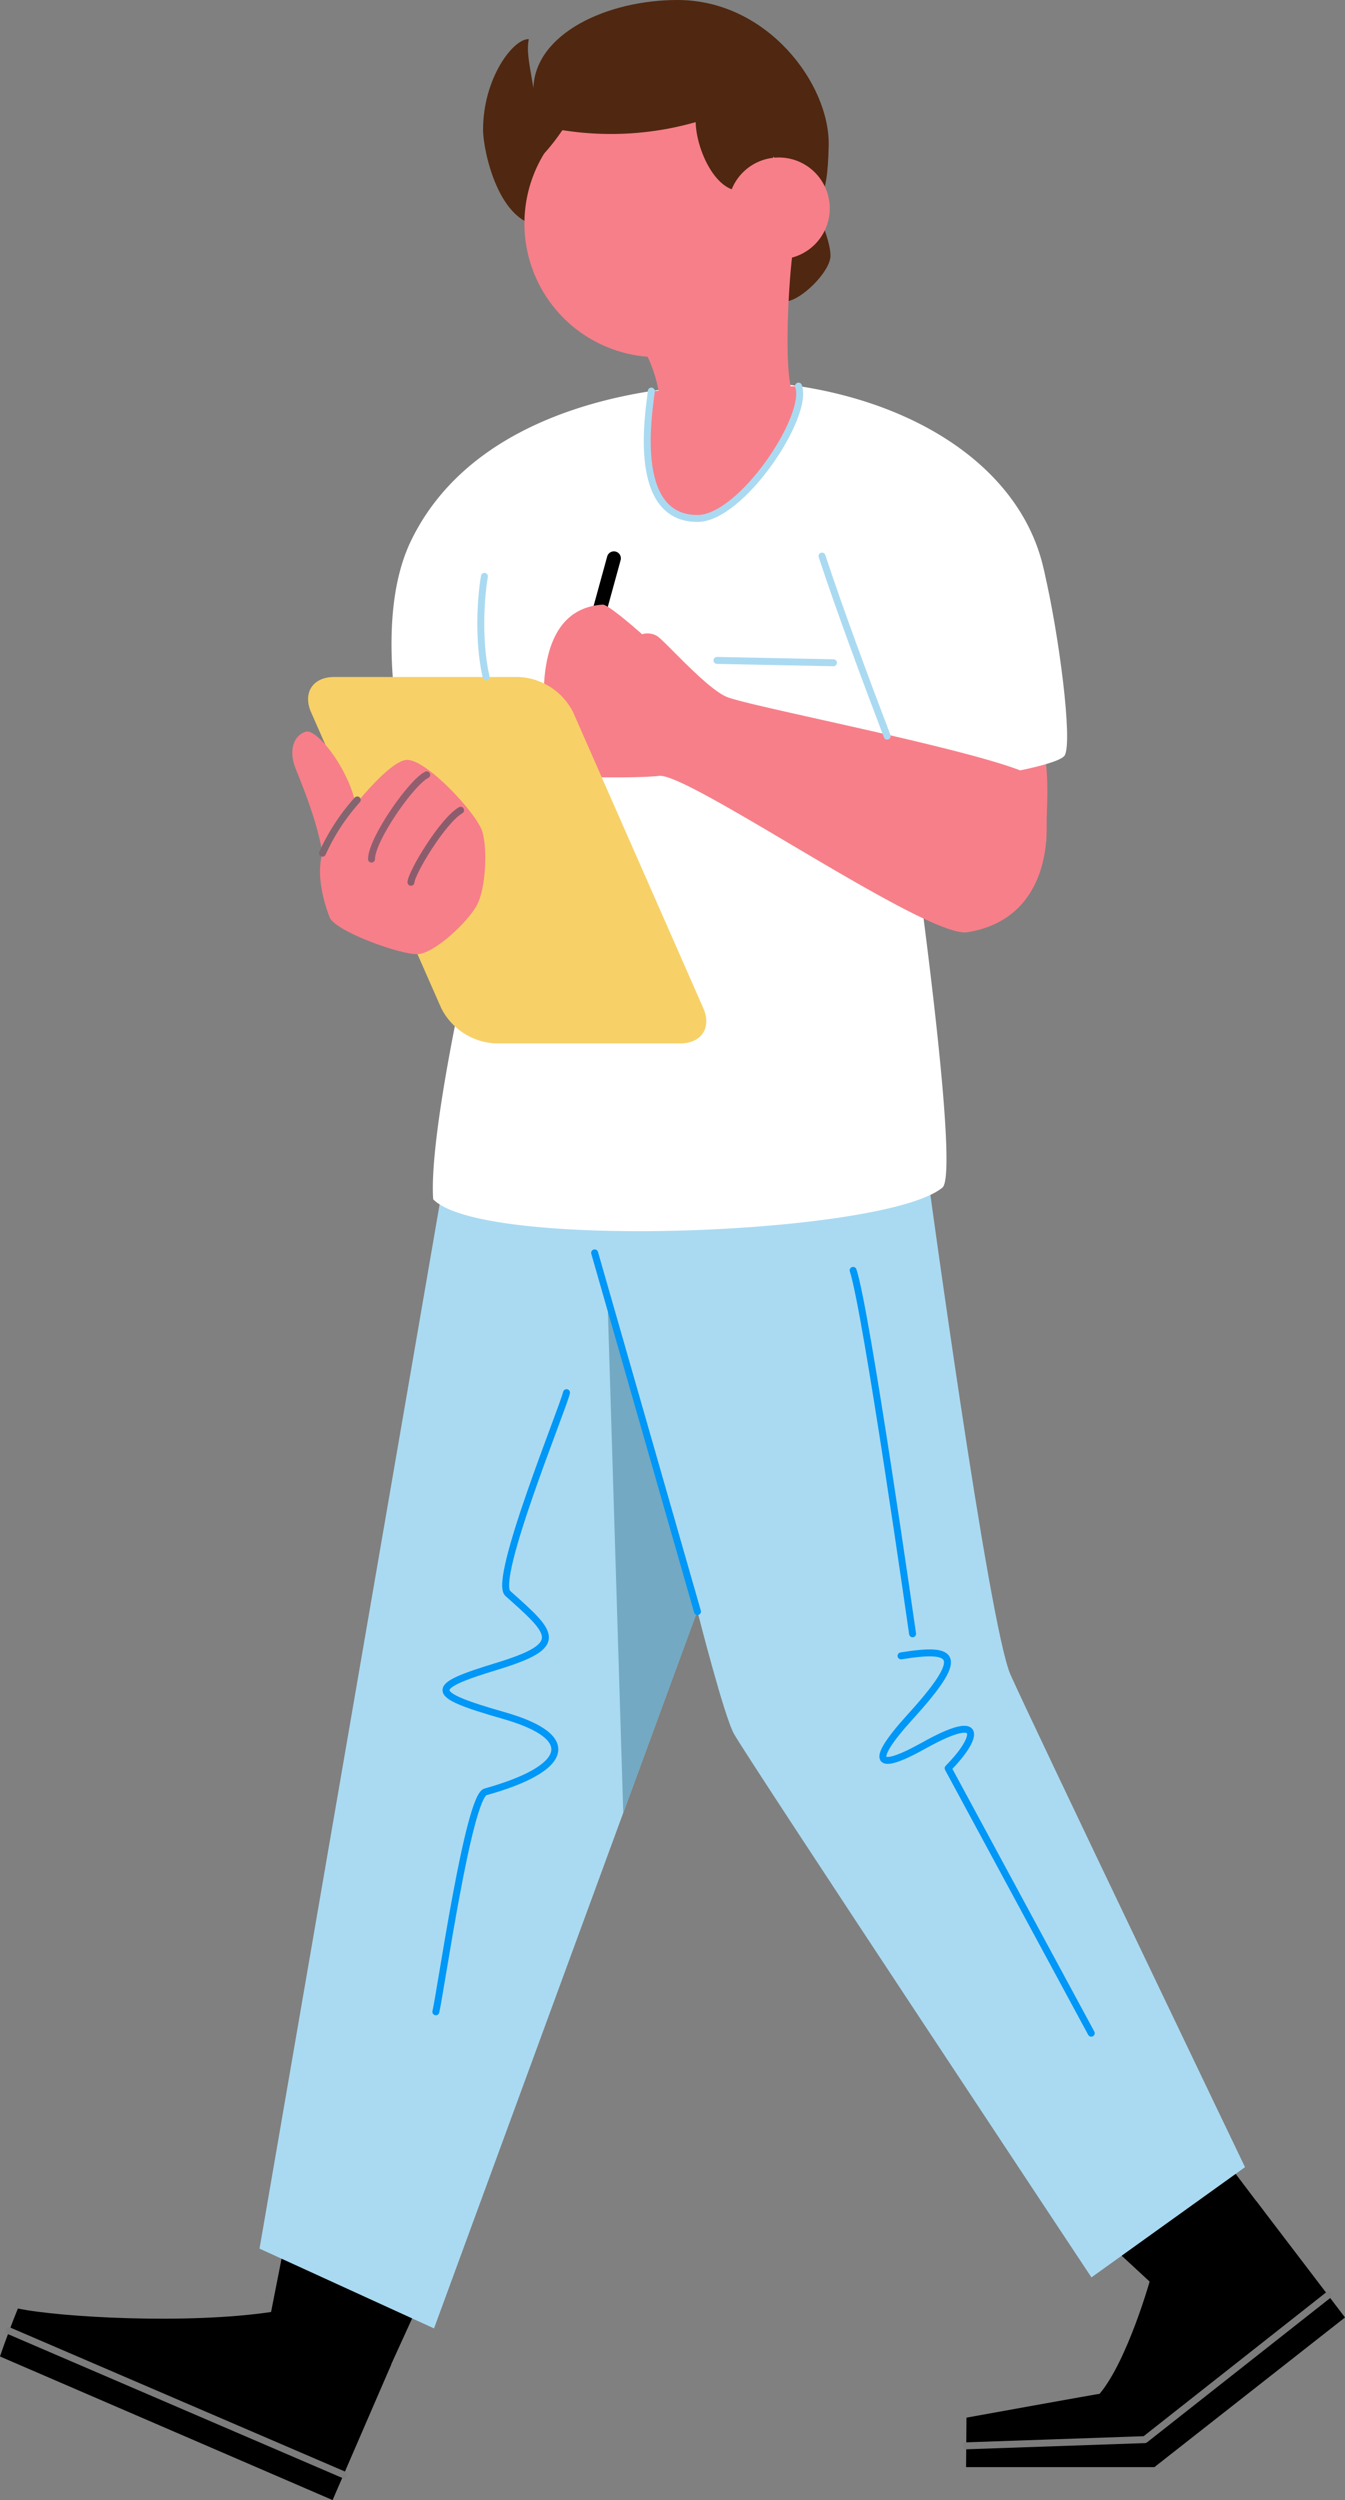 <svg id="maleDoc" xmlns="http://www.w3.org/2000/svg" width="329.13" height="611.412" viewBox="0 0 329.13 611.412">
  <rect x="0" y="0" width="329.13" height="611.412" fill="#808080" stroke="none"/>
  <g id="Layer_1" data-name="Layer 1" transform="translate(0)">
    <path id="Path_1" data-name="Path 1" d="M82.026,647,77.16,671.75l27.791,12.975L116.634,659.1Z" transform="translate(-11.981 -100.463)" fill-rule="evenodd"/>
    <path id="Path_2" data-name="Path 2" d="M81.389,715.188l14.36-33.164s-16.236-7.442-29.371-12.84c-20.569,3.066-51.7,1.3-62-.845C1.563,675.317,0,680.073,0,680.073Z" transform="translate(0 -103.777)" fill-rule="evenodd"/>
    <path id="Path_3" data-name="Path 3" d="M321.84,646.513,333.8,657.579l25.849-19.006-9.123-12.063Z" transform="translate(-49.974 -97.282)" fill-rule="evenodd"/>
    <path id="Path_4" data-name="Path 4" d="M350.851,637.19l21.735,28.5-46.637,36.6H279.86l.1-12.1s32.674-5.913,32.573-5.82c6.758-8.05,12.249-27.471,12.249-27.471Z" transform="translate(-43.455 -98.94)" fill-rule="evenodd"/>
    <path id="Path_5" data-name="Path 5" d="M238.44,338.14S253.594,450.049,258.967,462.1,316.34,582.5,316.34,582.5l-37.582,26.955s-83.67-126.143-87.463-132.9c-2.45-4.325-8.979-30.081-8.979-30.081L117.881,621.934l-42.7-19.513,44.83-259.77Z" transform="translate(-11.674 -52.505)" fill="#aadaf1" fill-rule="evenodd"/>
    <path id="Path_6" data-name="Path 6" d="M208.552,340.2,175,341.476l.245,8.092Zm-32.708,30.655,3.843,125.29,18.119-49.205Z" transform="translate(-27.173 -52.825)" fill="#73a9c3" fill-rule="evenodd"/>
    <path id="Path_7" data-name="Path 7" d="M197.424,450.436,172.26,362.72" transform="translate(-26.748 -56.322)" fill="none" stroke="#0097f7" stroke-linecap="round" stroke-linejoin="round" stroke-width="1.7"/>
    <path id="Path_8" data-name="Path 8" d="M306.745,571.534l-35.022-64.79c6.842-6.918,9.706-14.31-5.981-5.541-11.632,6.5-13.575,4.291-3.379-6.952,13.727-15.1,11.336-17.173-2.162-14.994" transform="translate(-39.711 -74.303)" fill="none" stroke="#0097f7" stroke-linecap="round" stroke-linejoin="round" stroke-width="1.7"/>
    <path id="Path_9" data-name="Path 9" d="M261.686,456.663S250.4,377.53,247.14,367.79" transform="translate(-38.375 -57.109)" fill="none" stroke="#0097f7" stroke-linecap="round" stroke-linejoin="round" stroke-width="1.7"/>
    <path id="Path_10" data-name="Path 10" d="M126.26,554.608c1.242-5.313,7.966-52.626,12.147-53.792,19.868-5.524,23.458-13.254,4.477-18.668-18.584-5.313-18.516-6.91-1.757-12.012,17.148-5.229,13.769-8,2.745-17.841-3.734-3.337,13.4-45.032,14.36-49.1" transform="translate(-19.605 -62.607)" fill="none" stroke="#0097f7" stroke-linecap="round" stroke-linejoin="round" stroke-width="1.7"/>
    <path id="Path_11" data-name="Path 11" d="M298.753,237.539c-.11-6.513,1.292-18.119-1.613-25.1s-22.09-3.97-22.09-3.97S298.854,244.018,298.753,237.539Z" transform="translate(-42.709 -32.27)" fill="#f77f89" fill-rule="evenodd"/>
    <path id="Path_12" data-name="Path 12" d="M194.556,110.15c43.6,0,79.184,22.09,79.531,55.566a167.494,167.494,0,0,0,4.08,36.12L239.5,211.449s13.431,92.219,8.718,96.1c-14.022,11.556-112.4,15.425-124.605,2.847-1.073-15.56,8.388-57.019,8.388-57.019S101.982,182.6,118.252,149.227c15.416-31.635,55.946-37.32,73.913-37.937C193.153,111.257,193.711,110.15,194.556,110.15Z" transform="translate(-17.611 -17.104)" fill="#fff" fill-rule="evenodd"/>
    <path id="Path_13" data-name="Path 13" d="M224.514,35.478C224.767,20.535,209.5,0,187.523,0,170.3,0,152.7,8.194,152.256,21.524c-.9-5.508-1.749-8.912-1.124-11.953-3.717-.186-11.193,9.4-11.193,22.208,0,4.95,3.86,23.652,14.842,23.424S207.67,69.977,207.67,69.977s2.754,4.029,6.471,3.725,10.753-7.273,10.812-11.117-3.421-10.753-3.379-12.89S224.252,50.4,224.514,35.478Z" transform="translate(-21.729)" fill="#502710" fill-rule="evenodd"/>
    <path id="Path_14" data-name="Path 14" d="M176.416,161.64l-7.746,28.18" transform="translate(-26.19 -25.099)" fill="none" stroke="#000" stroke-linecap="round" stroke-linejoin="round" stroke-width="3.41"/>
    <path id="Path_15" data-name="Path 15" d="M151.92,58.7a32.691,32.691,0,1,1,32.685,32.682A32.691,32.691,0,0,1,151.92,58.7Z" transform="translate(-23.589 -4.037)" fill="#f77f89" fill-rule="evenodd"/>
    <path id="Path_16" data-name="Path 16" d="M150.06,44.41s4.393-.845,10.855-10.407a75.679,75.679,0,0,0,32.623-1.96c.144,6.817,5.144,17.976,12.029,16.742s9.706-17.824,9.706-17.824L199.046,14l-24.539.16L157.232,26.333Z" transform="translate(-23.301 -2.174)" fill="#502710" fill-rule="evenodd"/>
    <path id="Path_18" data-name="Path 18" d="M222.993,72.636c-.845,5.2-2.534,29.9.144,35.157-5.972,6.014-23.483,8.608-32.657,6,.718-7.129-2.239-14.1-3.818-16.945S223.812,67.433,222.993,72.636Z" transform="translate(-28.977 -11.174)" fill="#f77f89" fill-rule="evenodd"/>
    <path id="Path_22" data-name="Path 22" d="M234.93,150.5c17.942-.346,53.522-2.534,57.095,12.671s6.969,41.282,5.009,44.855-38.494,8.1-38.494,8.1C255.651,208.815,239.7,167.567,234.93,150.5Z" transform="translate(-36.479 -23.322)" fill="#fff" fill-rule="evenodd"/>
    <path id="Path_23" data-name="Path 23" d="M261.2,255.162c-9.883,1.6-68.212-39.035-75.442-38.241s-25.789.084-25.789.084-10.559-40.471,11.97-41.966c1.394-.093,9.647,7.248,9.647,7.248a4.554,4.554,0,0,1,3.886.583c2.914,2.382,12.392,13.152,17.131,14.859,7.974,2.88,72.689,15.121,75.789,20.273S284.909,251.318,261.2,255.162Z" transform="translate(-24.455 -27.179)" fill="#f77f89" fill-rule="evenodd"/>
    <path id="Path_24" data-name="Path 24" d="M95.628,196h45.235a15.7,15.7,0,0,1,13.254,8.65l31.838,72.317c2.1,4.773-.422,8.642-5.643,8.642H135.085a15.721,15.721,0,0,1-13.262-8.642L89.994,204.642C87.89,199.86,90.416,196,95.628,196Z" transform="translate(-13.859 -30.434)" fill="#f7d167" fill-rule="evenodd"/>
    <path id="Path_25" data-name="Path 25" d="M95.056,258.485c-2.154-5.558-3.691-13.237-.667-18.153S109.053,220.278,113.877,220s17.207,13.144,18.533,17.494.845,13.8-1.233,17.874-10.415,11.978-14.614,12.139S96.332,261.881,95.056,258.485Z" transform="translate(-14.394 -34.16)" fill="#f77f89" fill-rule="evenodd"/>
    <path id="Path_26" data-name="Path 26" d="M92.619,246.1c-.583-8.971-4.494-18.685-7.146-25.274-1.774-4.384-.465-8.143,2.534-9s12.3,11.412,12.569,20.9S93.21,255.048,92.619,246.1Z" transform="translate(-13.147 -32.886)" fill="#f77f89" fill-rule="evenodd"/>
    <path id="Path_27" data-name="Path 27" d="M93.42,244.607a50.777,50.777,0,0,1,8.506-13.017" transform="translate(-14.506 -35.96)" fill="none" stroke="#81666f" stroke-linecap="round" stroke-linejoin="round" stroke-width="1.7"/>
    <path id="Path_28" data-name="Path 28" d="M107.62,244.931c0-4.823,9.833-18.888,13.516-20.611" transform="translate(-16.711 -34.831)" fill="none" stroke="#905f6f" stroke-linecap="round" stroke-linejoin="round" stroke-width="1.7"/>
    <path id="Path_29" data-name="Path 29" d="M119.05,252.2c.11-2.34,7.763-15.087,12.147-17.621" transform="translate(-18.486 -36.425)" fill="none" stroke="#8b5d6c" stroke-linecap="round" stroke-linejoin="round" stroke-width="1.7"/>
    <path id="Path_30" data-name="Path 30" d="M140.167,166.86c-.845,4.95-1.639,15.534.405,24.59" transform="translate(-21.627 -25.909)" fill="none" stroke="#aadaf1" stroke-linecap="round" stroke-linejoin="round" stroke-width="1.7"/>
    <path id="Path_31" data-name="Path 31" d="M207.69,191.2l28.509.574" transform="translate(-32.249 -29.689)" fill="none" stroke="#aadaf1" stroke-linecap="round" stroke-linejoin="round" stroke-width="1.7"/>
    <path id="Path_32" data-name="Path 32" stroke="#aadaf1" d="M188.5,113c-.414,4.173-5.364,31.153,11.294,31.153,10.72,0,27.361-24.936,24.725-32.37" fill="#f77f89" transform="translate(-29.113 -17.357)" stroke-linecap="round" stroke-linejoin="round" stroke-width="1.7" fill-rule="evenodd"/>
    <path id="Path_33" data-name="Path 33" d="M210.89,58.06A12.451,12.451,0,1,1,223.338,70.5,12.451,12.451,0,0,1,210.89,58.06Z" transform="translate(-32.746 -7.081)" fill="#f77f89" fill-rule="evenodd"/>
    <path id="Path_36" data-name="Path 36" d="M254.068,205.025c-4.773-12.51-11.623-30.875-15.948-44.035" transform="translate(-36.974 -24.998)" fill="none" stroke="#aadaf1" stroke-linecap="round" stroke-linejoin="round" stroke-width="1.7"/>
    <path id="Path_38" data-name="Path 38" d="M84.478,709.984,2.65,674.81" transform="translate(-0.411 -104.781)" fill="none" stroke="#7c7c7c" stroke-linecap="round" stroke-linejoin="round" stroke-width="1.7"/>
    <path id="Path_39" data-name="Path 39" d="M279.91,701.322l43.715-1.512,44.83-35.309" transform="translate(-43.463 -103.181)" fill="none" stroke="#7c7c7c" stroke-linecap="round" stroke-linejoin="round" stroke-width="1.7"/>
  </g>
</svg>
